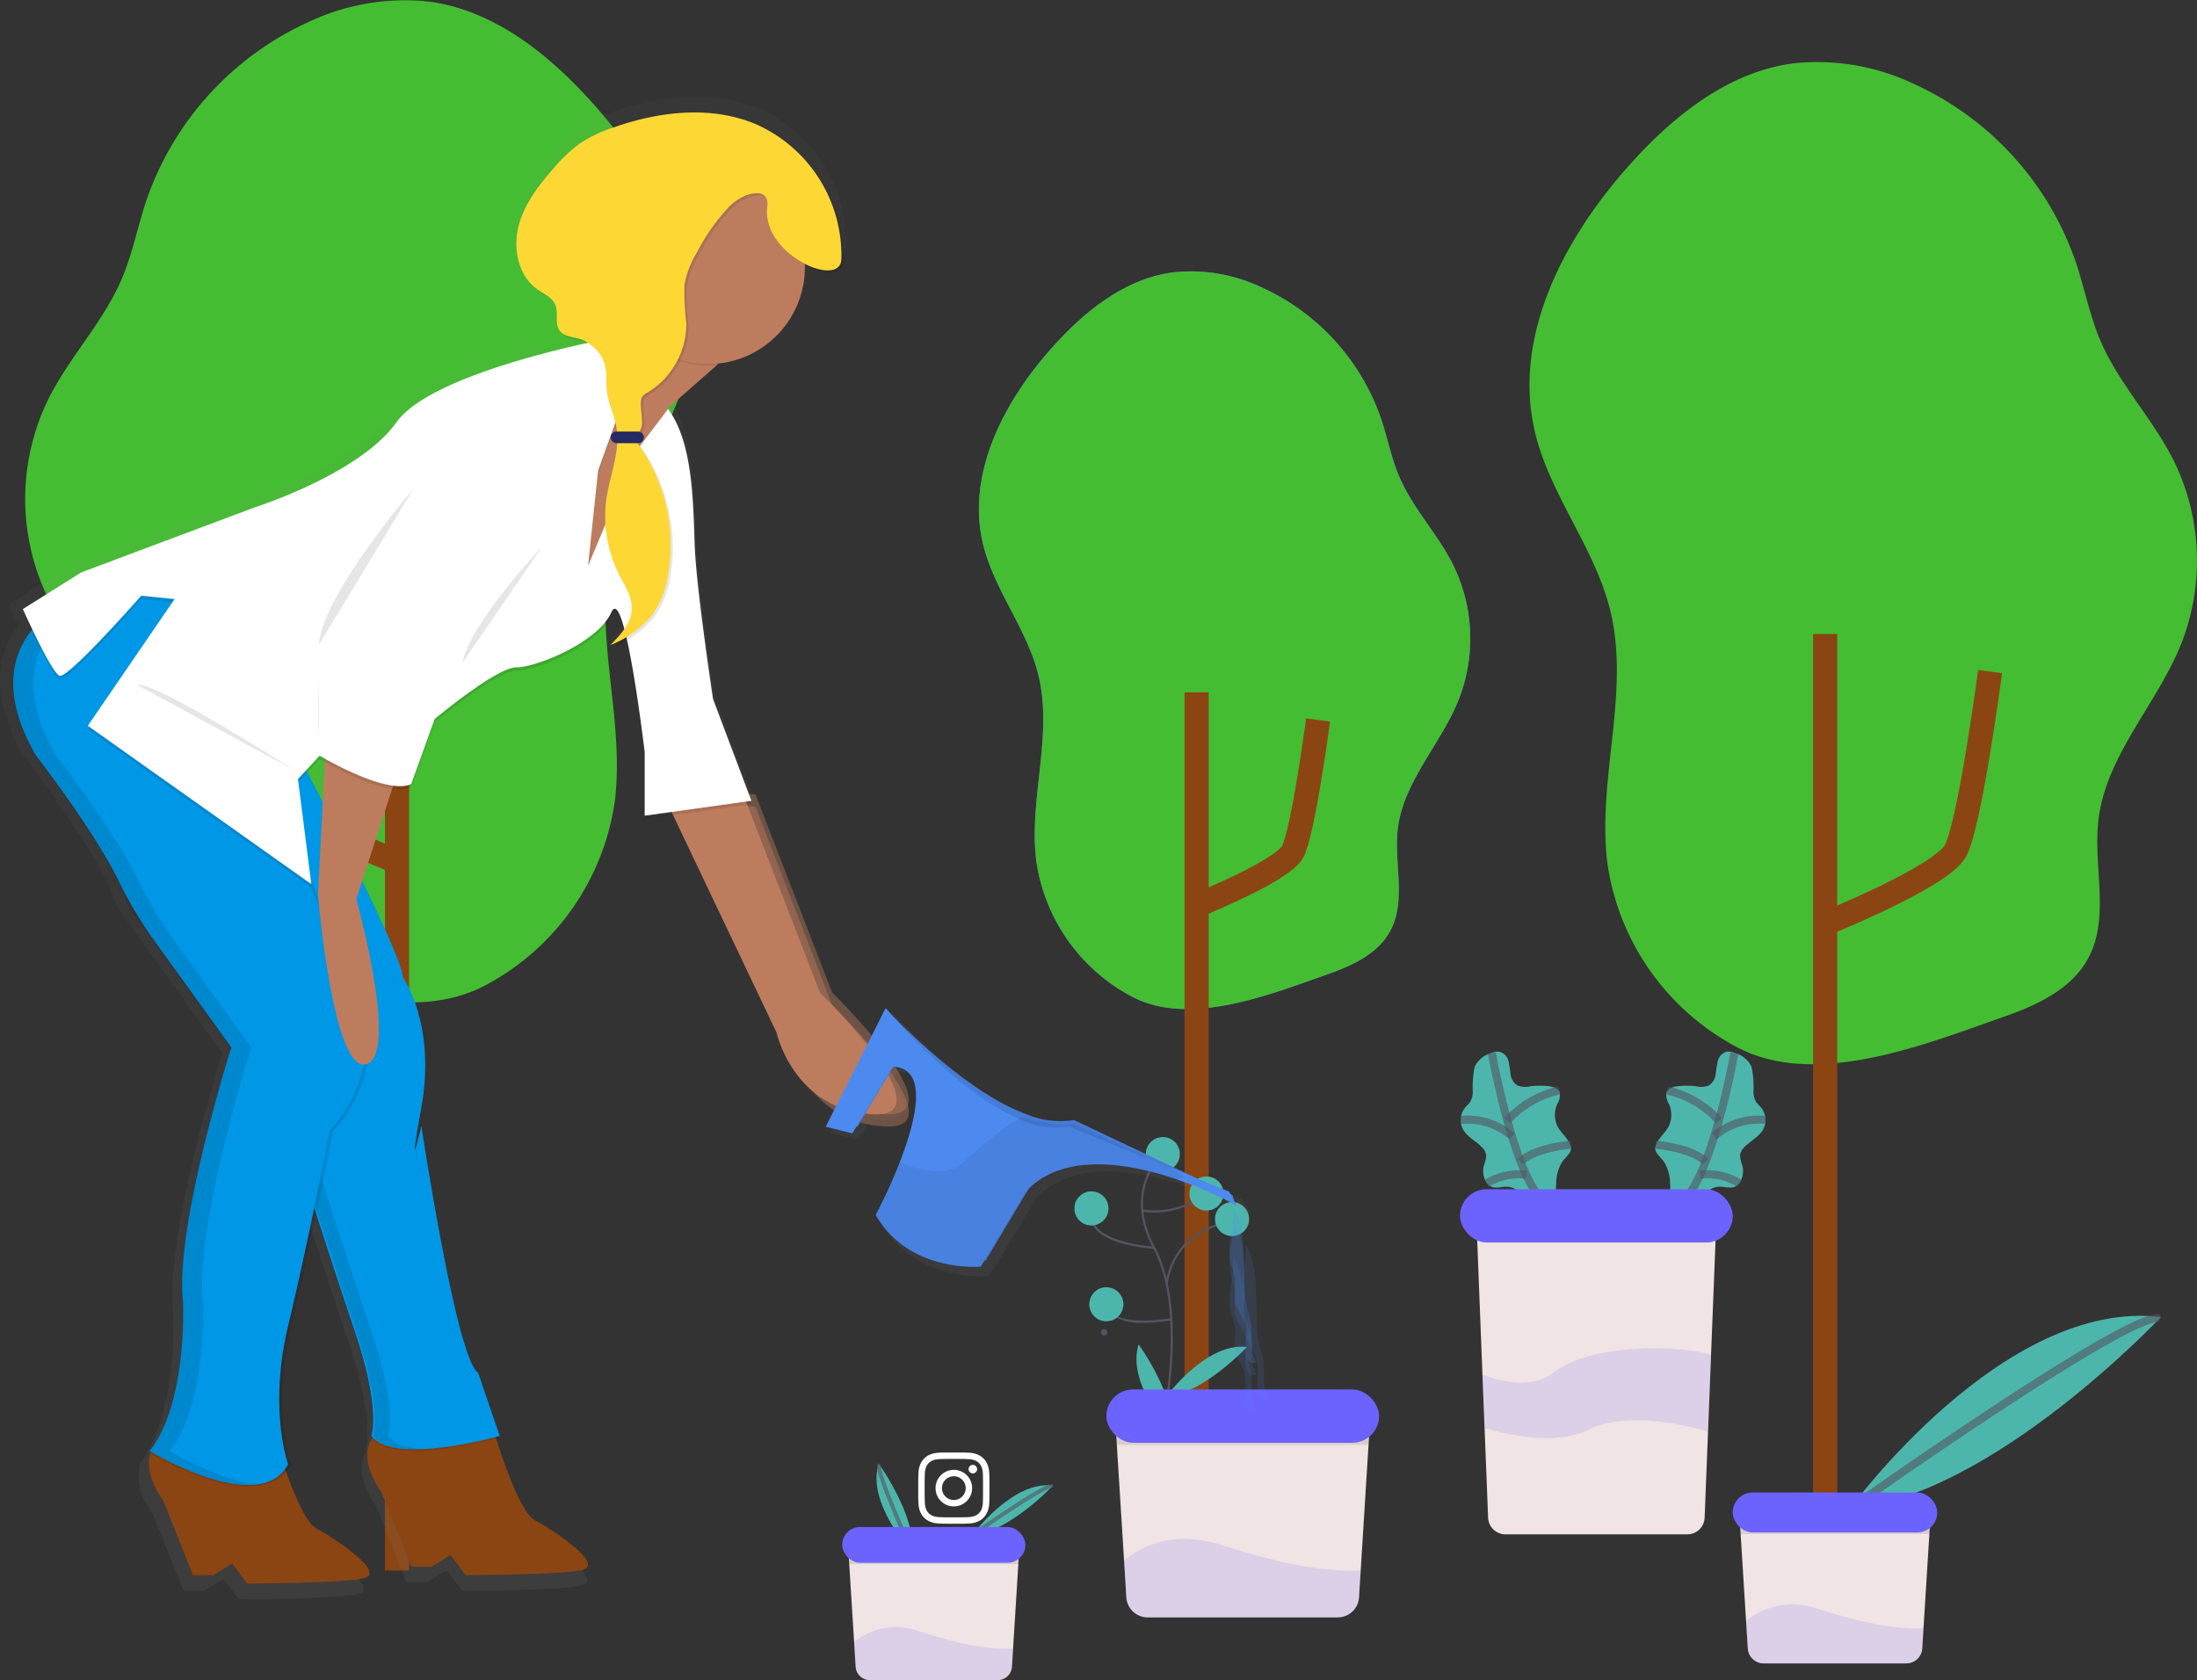 <svg xmlns="http://www.w3.org/2000/svg" xmlns:xlink="http://www.w3.org/1999/xlink" width="272.83" height="208.676" viewBox="0 0 272.83 208.676">
  <rect x="0" y="0" width="272.83" height="208.676" fill="#333333" stroke="none"/>
  <defs>
    <linearGradient id="linear-gradient" x1="0.596" y1="1" x2="0.596" gradientUnits="objectBoundingBox">
      <stop offset="0" stop-color="gray" stop-opacity="0.251"/>
      <stop offset="0.54" stop-color="gray" stop-opacity="0.122"/>
      <stop offset="1" stop-color="gray" stop-opacity="0.102"/>
    </linearGradient>
  </defs>
  <g id="Group_135" data-name="Group 135" transform="translate(-96 -135.638)">
    <path id="Path_89" data-name="Path 89" d="M509.7,741.941a1.474,1.474,0,1,1,1.474,1.474,1.474,1.474,0,0,1-1.474-1.474m-.794,0a2.27,2.27,0,1,0,2.27-2.27,2.27,2.27,0,0,0-2.27,2.27m4.1-2.36a.529.529,0,1,0,.529-.529h0a.529.529,0,0,0-.529.529m-3.617,5.961a2.445,2.445,0,0,1-.82-.153,1.466,1.466,0,0,1-.839-.839,2.442,2.442,0,0,1-.153-.82c-.021-.466-.026-.606-.026-1.789s0-1.323.026-1.789a2.461,2.461,0,0,1,.153-.82,1.463,1.463,0,0,1,.839-.839,2.441,2.441,0,0,1,.82-.153c.466-.021.606-.026,1.786-.026s1.323,0,1.789.026a2.458,2.458,0,0,1,.82.153,1.463,1.463,0,0,1,.839.839,2.445,2.445,0,0,1,.153.82c.021.466.026.606.026,1.789s0,1.323-.026,1.789a2.452,2.452,0,0,1-.153.82,1.466,1.466,0,0,1-.839.839,2.442,2.442,0,0,1-.82.153c-.466.021-.606.026-1.789.026s-1.323,0-1.786-.026m-.037-8a3.244,3.244,0,0,0-1.074.206,2.262,2.262,0,0,0-1.294,1.294,3.241,3.241,0,0,0-.206,1.074c-.021.471-.026.622-.026,1.823s0,1.352.026,1.823a3.242,3.242,0,0,0,.206,1.074,2.262,2.262,0,0,0,1.294,1.294,3.247,3.247,0,0,0,1.074.206c.471.021.622.026,1.823.026s1.352,0,1.823-.026a3.245,3.245,0,0,0,1.074-.206,2.262,2.262,0,0,0,1.294-1.294,3.239,3.239,0,0,0,.206-1.074c.021-.471.026-.622.026-1.823s0-1.352-.026-1.823a3.247,3.247,0,0,0-.206-1.074,2.262,2.262,0,0,0-1.294-1.294,3.238,3.238,0,0,0-1.074-.206c-.471-.021-.622-.026-1.823-.026s-1.352,0-1.823.026" transform="translate(-296.725 -421.474)" fill="#fff"/>
    <g id="Group_124" data-name="Group 124" transform="translate(285.939 143.311)">
      <path id="Path_90" data-name="Path 90" d="M820.616,184.232c-1.323-10.411,2.833-21.15.37-31.355-1.9-7.879-7.564-14.462-9.4-22.357-2.722-11.7,3.508-23.716,11.461-32.723,5.469-6.194,12.332-11.813,20.518-12.948a27.86,27.86,0,0,1,14.914,2.45,37.834,37.834,0,0,1,20.34,22.343c1.058,3.2,1.7,6.546,3.024,9.646,2.281,5.344,6.474,9.657,9.078,14.853a28.185,28.185,0,0,1,.947,22.79c-3.016,7.527-9.332,13.821-10.279,21.875-.68,5.8,1.5,12.17-1.323,17.277-2.135,3.86-6.53,5.821-10.694,7.265-9.681,3.392-23.2,8.853-32.916,3.654A30.8,30.8,0,0,1,820.616,184.232Z" transform="translate(-810.937 -84.638)" fill="#44bd32"/>
      <path id="Path_91" data-name="Path 91" d="M950.16,402.169s14.253-5.744,16.049-8.977,4.313-22.282,4.313-22.282" transform="translate(-913.325 -295.17)" fill="none" stroke="#8b4513" stroke-miterlimit="10" stroke-width="3"/>
      <line id="Line_31" data-name="Line 31" y1="123.993" transform="translate(36.713 71.068)" fill="none" stroke="#8b4513" stroke-miterlimit="10" stroke-width="3"/>
    </g>
    <g id="Group_125" data-name="Group 125" transform="translate(99.129 135.638)">
      <path id="Path_92" data-name="Path 92" d="M160.81,155.232c1.323-10.411-2.834-21.15-.37-31.355,1.9-7.879,7.564-14.462,9.4-22.357,2.722-11.7-3.508-23.716-11.461-32.723-5.469-6.186-12.332-11.813-20.515-12.948a27.861,27.861,0,0,0-14.914,2.45,37.834,37.834,0,0,0-20.34,22.343c-1.058,3.2-1.7,6.546-3.024,9.646-2.281,5.344-6.474,9.657-9.078,14.853a28.185,28.185,0,0,0-.95,22.79c3.016,7.527,9.332,13.821,10.279,21.875.68,5.8-1.5,12.17,1.323,17.277,2.135,3.86,6.53,5.821,10.694,7.265,9.681,3.392,23.2,8.853,32.916,3.654A30.807,30.807,0,0,0,160.81,155.232Z" transform="translate(-87.599 -55.638)" fill="#44bd32"/>
      <path id="Path_93" data-name="Path 93" d="M205.064,373.17s-14.253-5.744-16.052-8.977S184.7,341.91,184.7,341.91" transform="translate(-159.01 -266.17)" fill="none" stroke="#8b4513" stroke-miterlimit="10" stroke-width="3"/>
      <line id="Line_32" data-name="Line 32" y1="123.993" transform="translate(46.179 71.068)" fill="none" stroke="#8b4513" stroke-miterlimit="10" stroke-width="3"/>
    </g>
    <g id="Group_126" data-name="Group 126" transform="translate(217.565 169.319)">
      <path id="Path_94" data-name="Path 94" d="M519.367,256.243c-.979-7.673,2.088-15.57.265-23.081-1.4-5.8-5.556-10.646-6.921-16.459-2.006-8.615,2.582-17.462,8.437-24.076,4.027-4.559,9.08-8.7,15.1-9.525a20.37,20.37,0,0,1,10.977,1.8A27.852,27.852,0,0,1,562.2,201.355c.794,2.355,1.251,4.818,2.228,7.1,1.68,3.934,4.762,7.109,6.68,10.935a20.747,20.747,0,0,1,.7,16.777c-2.22,5.54-6.879,10.176-7.567,16.1-.479,4.254,1.109,8.937-.971,12.7-1.571,2.842-4.807,4.275-7.871,5.35-7.128,2.5-17.081,6.516-24.232,2.688A22.7,22.7,0,0,1,519.367,256.243Z" transform="translate(-512.233 -182.941)" fill="#6c63ff"/>
      <path id="Path_95" data-name="Path 95" d="M519.367,256.243c-.979-7.673,2.088-15.57.265-23.081-1.4-5.8-5.556-10.646-6.921-16.459-2.006-8.615,2.582-17.462,8.437-24.076,4.027-4.559,9.08-8.7,15.1-9.525a20.37,20.37,0,0,1,10.977,1.8A27.852,27.852,0,0,1,562.2,201.355c.794,2.355,1.251,4.818,2.228,7.1,1.68,3.934,4.762,7.109,6.68,10.935a20.747,20.747,0,0,1,.7,16.777c-2.22,5.54-6.879,10.176-7.567,16.1-.479,4.254,1.109,8.937-.971,12.7-1.571,2.842-4.807,4.275-7.871,5.35-7.128,2.5-17.081,6.516-24.232,2.688A22.7,22.7,0,0,1,519.367,256.243Z" transform="translate(-512.233 -182.941)" fill="#44bd32"/>
      <path id="Path_96" data-name="Path 96" d="M614.76,416.638s10.493-4.233,11.816-6.614,3.175-16.4,3.175-16.4" transform="translate(-587.634 -337.88)" fill="none" stroke="#8b4513" stroke-miterlimit="10" stroke-width="3"/>
      <line id="Line_33" data-name="Line 33" y1="91.278" transform="translate(27.036 52.306)" fill="none" stroke="#8b4513" stroke-miterlimit="10" stroke-width="3"/>
    </g>
    <path id="Path_98" data-name="Path 98" d="M765.235,549.49a1.963,1.963,0,0,1,.979-.156,1.555,1.555,0,0,1,1.1,1.154,16.391,16.391,0,0,1,.265,1.654,1.916,1.916,0,0,0,.847,1.381,2.742,2.742,0,0,0,1.622.1,10.243,10.243,0,0,1,2.161-.019c.6.058,1.323.265,1.49.841a2.17,2.17,0,0,1-.336,1.413,3.284,3.284,0,0,0,.024,2.693c.418.844,1.244,1.45,1.588,2.326a1.151,1.151,0,0,1,.085.7,1.278,1.278,0,0,1-.249.453c-.265.352-.6.661-.847,1.029a5.2,5.2,0,0,0-.72,2.646,19.358,19.358,0,0,0,.016,2.733,18.671,18.671,0,0,0-2.117-.167c-1.482-.3-2.407-2.061-3.918-2.167-.714-.05-1.484.286-2.117-.042a1.6,1.6,0,0,1-.677-.773,2.735,2.735,0,0,1-.164-1.833,3.726,3.726,0,0,0,.286-1.278,1.728,1.728,0,0,0-.529-.979c-.735-.781-1.8-1.257-2.328-2.188a2.492,2.492,0,0,1,.3-2.807,7.314,7.314,0,0,0,.529-.579,2.406,2.406,0,0,0,.365-1.244,12.6,12.6,0,0,1,.233-3.175A3.208,3.208,0,0,1,765.235,549.49Z" transform="translate(-483.994 -283.07)" fill="#4db6ac"/>
    <path id="Path_99" data-name="Path 99" d="M776,550.06s3.005,16.695,6.911,18.687" transform="translate(-494.738 -283.611)" fill="none" stroke="#535461" stroke-miterlimit="10" stroke-width="1" opacity="0.6"/>
    <path id="Path_100" data-name="Path 100" d="M789.707,567.53a12.289,12.289,0,0,0-6.437,3.749" transform="translate(-500.084 -296.459)" fill="none" stroke="#535461" stroke-miterlimit="10" stroke-width="1" opacity="0.6"/>
    <path id="Path_101" data-name="Path 101" d="M767.76,583.285a8.339,8.339,0,0,0-6.35-2.011" transform="translate(-484.008 -306.533)" fill="none" stroke="#535461" stroke-miterlimit="10" stroke-width="1" opacity="0.6"/>
    <path id="Path_102" data-name="Path 102" d="M795.726,593s-4.522.384-6.2,2.117" transform="translate(-504.688 -315.19)" fill="none" stroke="#535461" stroke-miterlimit="10" stroke-width="1" opacity="0.6"/>
    <path id="Path_103" data-name="Path 103" d="M778.568,606.967a7.48,7.48,0,0,0-4.868,1.058" transform="translate(-493.046 -325.418)" fill="none" stroke="#535461" stroke-miterlimit="10" stroke-width="1" opacity="0.6"/>
    <path id="Path_104" data-name="Path 104" d="M862.562,549.49a1.963,1.963,0,0,0-.979-.156,1.555,1.555,0,0,0-1.1,1.154,16.391,16.391,0,0,0-.265,1.654,1.916,1.916,0,0,1-.847,1.381,2.742,2.742,0,0,1-1.622.1,10.245,10.245,0,0,0-2.162-.019c-.6.058-1.323.265-1.49.841a2.172,2.172,0,0,0,.336,1.413,3.283,3.283,0,0,1-.024,2.693c-.418.844-1.244,1.45-1.587,2.326a1.151,1.151,0,0,0-.085.7,1.281,1.281,0,0,0,.249.452c.265.352.6.661.847,1.029a5.2,5.2,0,0,1,.72,2.646,19.358,19.358,0,0,1-.016,2.733,18.665,18.665,0,0,1,2.117-.167c1.482-.3,2.408-2.061,3.918-2.167.714-.05,1.484.286,2.117-.042a1.6,1.6,0,0,0,.677-.773,2.736,2.736,0,0,0,.164-1.833,3.724,3.724,0,0,1-.286-1.278,1.728,1.728,0,0,1,.529-.979c.736-.781,1.8-1.257,2.328-2.188a2.493,2.493,0,0,0-.3-2.807,7.315,7.315,0,0,1-.529-.579,2.406,2.406,0,0,1-.365-1.244,12.589,12.589,0,0,0-.233-3.175A3.208,3.208,0,0,0,862.562,549.49Z" transform="translate(-551.16 -283.07)" fill="#4db6ac"/>
    <path id="Path_105" data-name="Path 105" d="M870.641,550.06s-3.005,16.695-6.911,18.687" transform="translate(-559.257 -283.611)" fill="none" stroke="#535461" stroke-miterlimit="10" stroke-width="1" opacity="0.6"/>
    <path id="Path_106" data-name="Path 106" d="M858.24,567.53a12.289,12.289,0,0,1,6.437,3.749" transform="translate(-555.219 -296.459)" fill="none" stroke="#535461" stroke-miterlimit="10" stroke-width="1" opacity="0.6"/>
    <path id="Path_107" data-name="Path 107" d="M880.43,583.285a8.339,8.339,0,0,1,6.35-2.011" transform="translate(-571.538 -306.533)" fill="none" stroke="#535461" stroke-miterlimit="10" stroke-width="1" opacity="0.6"/>
    <path id="Path_108" data-name="Path 108" d="M852.89,593s4.522.384,6.2,2.117" transform="translate(-551.285 -315.19)" fill="none" stroke="#535461" stroke-miterlimit="10" stroke-width="1" opacity="0.6"/>
    <path id="Path_109" data-name="Path 109" d="M873.74,606.967a7.48,7.48,0,0,1,4.868,1.058" transform="translate(-566.618 -325.418)" fill="none" stroke="#535461" stroke-miterlimit="10" stroke-width="1" opacity="0.6"/>
    <path id="Path_111" data-name="Path 111" d="M798.479,623.92l-.706,17.877-.376,9.575-.423,10.7a2.149,2.149,0,0,1-2.146,2.064H772.233a2.149,2.149,0,0,1-2.146-2.064l-.439-11.112-.265-6.635-.794-20.4Z" transform="translate(-489.288 -337.929)" fill="#f0e4e4"/>
    <rect id="Rectangle_93" data-name="Rectangle 93" width="33.866" height="6.614" rx="3.307" transform="translate(277.309 283.345)" fill="#6c63ff"/>
    <path id="Path_112" data-name="Path 112" d="M799.979,689.318l-.376,9.575c-4.167-1.177-10.583-2.365-14.925-.2-3.492,1.746-8.62.968-12.824-.22l-.265-6.635c3.064,1.116,6.487,1.6,8.853-.288C784.448,688.345,794.362,687.866,799.979,689.318Z" transform="translate(-491.495 -385.45)" fill="#6c63ff" opacity="0.15"/>
    <path id="Path_113" data-name="Path 113" d="M532.06,759.075s4.958-6.818,10.054-6.2C542.114,752.881,536.674,758.662,532.06,759.075Z" transform="translate(-315.338 -432.739)" fill="#4db6ac"/>
    <path id="Path_114" data-name="Path 114" d="M532.06,759.268s9-6.371,10.019-6.162" transform="translate(-315.338 -432.932)" fill="none" stroke="#535461" stroke-miterlimit="10" stroke-width="0.5" opacity="0.6"/>
    <path id="Path_115" data-name="Path 115" d="M491.629,753.816s-5.752-6.162-4.178-11.046C487.46,742.767,492.108,749.207,491.629,753.816Z" transform="translate(-282.331 -425.335)" fill="#4db6ac"/>
    <path id="Path_116" data-name="Path 116" d="M492.4,753.927s-4.548-10.033-4.149-11.006" transform="translate(-283.102 -425.445)" fill="none" stroke="#535461" stroke-miterlimit="10" stroke-width="0.5" opacity="0.6"/>
    <path id="Path_117" data-name="Path 117" d="M495.083,779.86l-.82,13.16-.14,2.238a1.778,1.778,0,0,1-1.775,1.667H476.488a1.778,1.778,0,0,1-1.775-1.667l-.193-3.088-.77-12.311Z" transform="translate(-272.456 -452.612)" fill="#f0e4e4"/>
    <path id="Path_118" data-name="Path 118" d="M398.136,727.38h21.02l.156-2.49H397.98Z" transform="translate(-196.686 -397.464)" opacity="0.1"/>
    <rect id="Rectangle_94" data-name="Rectangle 94" width="22.753" height="4.445" rx="2.222" transform="translate(200.583 325.293)" fill="#6c63ff"/>
    <path id="Path_119" data-name="Path 119" d="M496.4,822.259l-.14,2.238a1.778,1.778,0,0,1-1.775,1.667H478.628a1.778,1.778,0,0,1-1.775-1.667l-.193-3.088a8.314,8.314,0,0,1,8.117-1.288C490.01,821.78,493.225,822.339,496.4,822.259Z" transform="translate(-274.596 -481.851)" fill="#6c63ff" opacity="0.15"/>
    <path id="Path_121" data-name="Path 121" d="M944.06,697.306s19.049-26.193,38.628-23.812C982.688,673.495,961.787,695.719,944.06,697.306Z" transform="translate(-618.334 -374.275)" fill="#4db6ac"/>
    <path id="Path_122" data-name="Path 122" d="M944.06,698.047s34.527-24.473,38.5-23.679" transform="translate(-618.334 -375.016)" fill="none" stroke="#535461" stroke-miterlimit="10" stroke-width="1" opacity="0.6"/>
    <path id="Path_124" data-name="Path 124" d="M915.879,764.54l-.915,14.689-.156,2.5a1.984,1.984,0,0,1-1.982,1.852h-17.7a1.984,1.984,0,0,1-1.982-1.852l-.214-3.439-.86-13.742Z" transform="translate(-580.099 -441.345)" fill="#f0e4e4"/>
    <path id="Path_125" data-name="Path 125" d="M816.465,712.428H839.93l.172-2.778H816.29Z" transform="translate(-504.321 -386.257)" opacity="0.1"/>
    <rect id="Rectangle_95" data-name="Rectangle 95" width="25.399" height="4.961" rx="2.48" transform="translate(311.175 321.012)" fill="#6c63ff"/>
    <path id="Path_126" data-name="Path 126" d="M917.354,811.881l-.156,2.5a1.984,1.984,0,0,1-1.982,1.852h-17.7a1.984,1.984,0,0,1-1.982-1.852l-.214-3.439a9.282,9.282,0,0,1,9.062-1.439C910.221,811.336,913.808,811.971,917.354,811.881Z" transform="translate(-582.489 -473.997)" fill="#6c63ff" opacity="0.15"/>
    <path id="Path_128" data-name="Path 128" d="M614.388,629.236l-.265-.053c.026-.13,2.59-13.059-1.323-20.338-3.969-7.408,1.037-11.763,1.09-11.805l.169.2c-.05.042-4.895,4.254-1.027,11.477C617,616.079,614.414,629.1,614.388,629.236Z" transform="translate(-373.593 -318.161)" fill="#535461"/>
    <path id="Path_129" data-name="Path 129" d="M613.174,617.619a7.757,7.757,0,0,1-1.484-.122l.058-.265a10.317,10.317,0,0,0,8.03-2.222l.167.206A10.792,10.792,0,0,1,613.174,617.619Z" transform="translate(-373.9 -331.377)" fill="#535461"/>
    <path id="Path_130" data-name="Path 130" d="M595.48,628.2c-.238-.013-5.876-.37-7.5-2.72a2.439,2.439,0,0,1-.291-2.214l.265.079a2.186,2.186,0,0,0,.265,1.984c1.55,2.244,7.239,2.6,7.3,2.606Z" transform="translate(-356.145 -337.451)" fill="#535461"/>
    <path id="Path_131" data-name="Path 131" d="M623.165,634.559l-.265-.026a9.012,9.012,0,0,1,2.733-5.273,10.479,10.479,0,0,1,3.347-1.976,4.3,4.3,0,0,0,1.929-1.183l.206.167a4.654,4.654,0,0,1-2.037,1.262,10.245,10.245,0,0,0-3.27,1.929A8.755,8.755,0,0,0,623.165,634.559Z" transform="translate(-382.144 -339.533)" fill="#535461"/>
    <path id="Path_132" data-name="Path 132" d="M599.665,669.846a6.478,6.478,0,0,1-3.91-.931,1.851,1.851,0,0,1-.7-1.495h.265a1.588,1.588,0,0,0,.6,1.291c1.828,1.521,7.143.571,7.188.564l.048.265A21.583,21.583,0,0,1,599.665,669.846Z" transform="translate(-361.668 -369.92)" fill="#535461"/>
    <path id="Path_133" data-name="Path 133" d="M623.06,694.075s4.958-6.818,10.054-6.2C633.114,687.881,627.674,693.662,623.06,694.075Z" transform="translate(-382.262 -384.937)" fill="#4db6ac"/>
    <path id="Path_134" data-name="Path 134" d="M613.629,697.816s-5.752-6.162-4.178-11.046C609.46,686.767,614.108,693.207,613.629,697.816Z" transform="translate(-372.053 -384.151)" fill="#4db6ac"/>
    <path id="Path_136" data-name="Path 136" d="M630.794,718.9l-1.222,19.578-.209,3.331a2.646,2.646,0,0,1-2.646,2.482h-23.6a2.646,2.646,0,0,1-2.646-2.482l-.286-4.6L599.04,718.89Z" transform="translate(-364.597 -407.773)" fill="#f0e4e4"/>
    <path id="Path_137" data-name="Path 137" d="M523.523,667.984h31.286l.23-3.7H523.29Z" transform="translate(-288.842 -352.89)" opacity="0.1"/>
    <rect id="Rectangle_96" data-name="Rectangle 96" width="33.866" height="6.614" rx="3.307" transform="translate(233.39 308.215)" fill="#6c63ff"/>
    <path id="Path_138" data-name="Path 138" d="M632.756,782.022l-.209,3.331a2.646,2.646,0,0,1-2.646,2.482H606.3a2.646,2.646,0,0,1-2.646-2.482l-.286-4.6c2.54-2.029,6.506-3.686,12.083-1.918C623.245,781.308,628.031,782.141,632.756,782.022Z" transform="translate(-367.781 -451.31)" fill="#6c63ff" opacity="0.15"/>
    <circle id="Ellipse_23" data-name="Ellipse 23" cx="2.117" cy="2.117" r="2.117" transform="translate(238.285 276.863)" fill="#4db6ac"/>
    <circle id="Ellipse_24" data-name="Ellipse 24" cx="2.117" cy="2.117" r="2.117" transform="translate(243.708 281.758)" fill="#4db6ac"/>
    <circle id="Ellipse_25" data-name="Ellipse 25" cx="2.117" cy="2.117" r="2.117" transform="translate(246.883 284.932)" fill="#4db6ac"/>
    <circle id="Ellipse_26" data-name="Ellipse 26" cx="2.117" cy="2.117" r="2.117" transform="translate(229.421 283.609)" fill="#4db6ac"/>
    <circle id="Ellipse_27" data-name="Ellipse 27" cx="2.117" cy="2.117" r="2.117" transform="translate(231.273 295.515)" fill="#4db6ac"/>
    <g id="Group_130" data-name="Group 130" transform="translate(96 147.616)" opacity="0.5">
      <path id="Path_139" data-name="Path 139" d="M75.775,173.359c-.042,2.519.7,5.635,2.91,9.406,0,0,10.154,13.118,11.641,18.83l13.057,18.134c-.574,1.831-6.281,20.3-6.194,30.106a19.45,19.45,0,0,0,.106,2.117s.024.511.026,1.376c0,3.635-.437,12.636-4.26,17.462H93.1l.024.016h.037l-.111.146.116.069c-.929,2.791,1.587,5.961,1.587,5.961l3.807,9.525h2.54l2.434-1.482,1.9,2.54s11.53,0,14.705-.635-3.6-5.077-5.924-6.35c-1.291-.7-2.775-4.2-3.842-7.183a4.859,4.859,0,0,0,.669-.963s-2.54-6.982,0-17.56c1.079-4.5,2.2-9.649,3.127-14.083,1.767,5.466,3.609,11.094,4.913,14.927,1.892,5.556,2.328,9.059,2.347,11.075a6.343,6.343,0,0,1-.233,2.043l.045.056c-.026.106-.045.156-.045.156l.079.093c-1.852,2.947,1.191,6.784,1.191,6.784l3.807,9.525h2.54l2.434-1.482,1.9,2.54s11.53,0,14.705-.635-3.6-5.077-5.924-6.35c-1.818-.992-4.022-7.53-4.9-10.347l.458-.124-.066-.193.066-.019-2.752-8.04c-2.752-1.646-7.194-31.278-7.194-31.278a23.616,23.616,0,0,1-.839,3.051c.04-.529.265-1.995.839-5.164a30.053,30.053,0,0,0,.492-5.532c0-7.223-2.818-11.184-2.818-11.184-.09-1.437-2.468-6.686-5.175-12.252l3.791-11.673a4.4,4.4,0,0,0,2.442-.193l2.963-8.252s7.829-6.559,10.366-6.559c2.368,0,9.332-2.76,11.641-6.217a5.175,5.175,0,0,0,.423-.762c.479-1.079,1.027-.116,1.566,1.815a15.716,15.716,0,0,1-1.693,1.9,21.3,21.3,0,0,0,1.937-.963c1.27,5.228,2.421,15.02,2.421,15.02v8.04l3.59-.5,13.118,27.579s1.447,6.659,7.577,9.321l-1.323,2.646,3.384.847.529-.873.111.026,1-1.662c.265.032.529.056.794.074,3.876.249,3.733-2.045,2.117-4.937l.651-1.087c4.5.238,2.881,6.818.81,12.131a69.362,69.362,0,0,1-3.048,6.694c4.233,7.408,13.329,6.559,13.329,6.559l.5-.839h.132l5.408-9.014c4.762-4.683,12.879-3.238,18.843-1.209a50.967,50.967,0,0,1,7.469,3.22h0l-.423-1.27-.265-.132-.146-.291-3.3-1.341-7.638-3.617-8.731-4.138a11.225,11.225,0,0,1-6.085-.754c-8.263-3.061-17.308-12.858-17.8-13.4l-.021-.026-2.352,4.638a80.087,80.087,0,0,0-6.016-6.657L168.9,188.773l.529-.077-.151-.4.151-.021-4.866-12.906S162.45,161.4,162.238,155.9s-.212-13.118-3.384-17.348l-.09.116-.05-.124L165,133.014a3.383,3.383,0,0,0,.378-.029l-.13-.222a12.271,12.271,0,0,0,10.956-12.2v-.452c2.289,1.177,4.553,1.225,4.635-.548a18.2,18.2,0,0,0-10.953-17.211c-5.641-2.326-12.133-1.587-17.888.442a17.739,17.739,0,0,0-4.252,2.029,19.484,19.484,0,0,0-3.426,3.244c-1.921,2.193-3.746,4.6-4.429,7.437s.042,6.186,2.424,7.868c.828.587,1.881,1.019,2.27,1.958.434,1.042-.116,2.381.566,3.291.529.712,1.561.765,2.421,1.008a4.551,4.551,0,0,1,1.151.508c-6.212,1.352-20.708,4.987-24.341,10.1-4.654,6.559-17.991,10.789-17.991,10.789l-22,8.252-7.408,4.654.148.331-.148.093s.45,1.005,1.077,2.323A10.456,10.456,0,0,0,75.775,173.359Zm39.279,15.1c-.775-1.516-1.453-2.826-1.963-3.807l1.556-1.675s.249.151.68.392Z" transform="translate(-75.774 -100.911)" fill="url(#linear-gradient)"/>
    </g>
    <path id="Path_140" data-name="Path 140" d="M263.774,722.659s2.91,10.146,5.178,11.377,8.9,5.59,5.8,6.212-14.39.622-14.39.622l-1.852-2.484-2.381,1.45h-2.484l-3.741-9.3s-3.934-4.969,0-7.868S263.774,722.659,263.774,722.659Z" transform="translate(-106.544 -409.603)" fill="#8b4513"/>
    <path id="Path_141" data-name="Path 141" d="M160.013,387.216s12.631,24.018,12.837,27.331c0,0,4.141,5.8,2.278,16.139s0,2.278,0,2.278,4.352,29,7.04,30.659l2.691,7.868s-13.044,3.728-15.943,0c0,0,1.244-3.312-2.072-13.044S156.7,427.167,156.7,427.167L139.72,378.3Z" transform="translate(-26.801 -157.294)" opacity="0.1"/>
    <path id="Path_142" data-name="Path 142" d="M160.013,386.473s12.631,24.018,12.837,27.331c0,0,4.141,5.8,2.278,16.139s0,2.278,0,2.278,4.352,29,7.04,30.656l2.691,7.868s-13.043,3.728-15.943,0c0,0,1.243-3.312-2.072-13.044S156.7,426.437,156.7,426.437L139.72,377.57Z" transform="translate(-26.801 -156.757)" fill="#0097e6"/>
    <path id="Path_143" data-name="Path 143" d="M142.7,378.536l16.644,47.9s6.834,21.534,10.146,31.265,2.072,13.044,2.072,13.044c.841,1.082,2.543,1.537,4.53,1.635-2.746.119-5.291-.225-6.392-1.635,0,0,1.243-3.312-2.072-13.044s-10.146-31.265-10.146-31.265L140.5,377.57Z" transform="translate(-27.375 -156.757)" opacity="0.1"/>
    <path id="Path_144" data-name="Path 144" d="M161.283,726.552s2.91,10.146,5.178,11.377,8.9,5.591,5.8,6.212-14.393.63-14.393.63l-1.852-2.484-2.381,1.45h-2.484l-3.728-9.318s-3.934-4.969,0-7.868S161.283,726.552,161.283,726.552Z" transform="translate(-31.178 -412.459)" fill="#8b4513"/>
    <path id="Path_146" data-name="Path 146" d="M88.089,331.83s-8.9,5.178-1.656,17.6c0,0,9.94,12.837,11.377,18.428l12.837,17.806s-7.04,22.155-6.006,31.484c0,0,.622,12.631-4.141,18.637,0,0,13.665,8.281,17.2,1.656,0,0-2.484-6.834,0-17.2s5.178-24.227,5.178-24.227,10.353-9.731,0-24.64L108.382,336.8l-1.45-8.075-7.04-1.243Z" transform="translate(14.477 -119.92)" opacity="0.1"/>
    <path id="Path_147" data-name="Path 147" d="M86.5,332.639s-8.9,5.178-1.656,17.6c0,0,9.94,12.837,11.377,18.428l12.837,17.806s-7.04,22.155-6.006,31.484c0,0,.622,12.631-4.141,18.637,0,0,13.665,8.281,17.2,1.656,0,0-2.484-6.834,0-17.2s5.178-24.227,5.178-24.227,10.353-9.731,0-24.64l-14.493-34.58-1.445-8.062-7.04-1.243Z" transform="translate(15.646 -120.523)" opacity="0.1"/>
    <path id="Path_148" data-name="Path 148" d="M86.5,331.83s-8.9,5.178-1.656,17.6c0,0,7.3,9.432,10.3,15.647a50.816,50.816,0,0,0,4.585,7.617l9.353,12.964s-7.04,22.155-6.006,31.484c0,0,.622,12.631-4.141,18.637,0,0,13.665,8.281,17.2,1.656,0,0-2.484-6.834,0-17.2s5.178-24.227,5.178-24.227,10.353-9.731,0-24.64L106.8,336.8l-1.45-8.075-7.04-1.243Z" transform="translate(15.646 -119.92)" fill="#0097e6"/>
    <path id="Path_149" data-name="Path 149" d="M86.513,331.837l11.8-4.347,1.691.294-11,4.051s-8.9,5.178-1.656,17.6c0,0,7.3,9.432,10.3,15.647a50.815,50.815,0,0,0,4.572,7.617l9.353,12.964s-7.04,22.155-6.006,31.484c0,0,.622,12.631-4.141,18.637,0,0,5.887,3.566,10.927,4.146-5.334.749-13.414-4.146-13.414-4.146,4.762-6.006,4.141-18.637,4.141-18.637-1.034-9.318,6.006-31.484,6.006-31.484L99.737,372.7a50.812,50.812,0,0,1-4.572-7.617c-3-6.215-10.3-15.647-10.3-15.647C77.616,337.012,86.513,331.837,86.513,331.837Z" transform="translate(15.632 -119.927)" opacity="0.1"/>
    <path id="Path_150" data-name="Path 150" d="M234.945,405.971l-5.183,15.943s5.384,19.256,1.243,20.5S225,421.295,225,421.295l1.034-19.465Z" transform="translate(-89.518 -174.599)" fill="#be7c5e"/>
    <path id="Path_151" data-name="Path 151" d="M396.945,428.44l9.525,24.64s16.139,15.737,6.419,15.115-11.8-10.146-11.8-10.146L387,428.44Z" transform="translate(-208.657 -194.168)" fill="#be7c5e"/>
    <path id="Path_170" data-name="Path 170" d="M396.945,428.44l9.525,24.64s16.139,15.737,6.419,15.115-11.8-10.146-11.8-10.146L387,428.44Z" transform="translate(-207.135 -192.646)" fill="#be7c5e" opacity="0.42"/>
    <path id="Path_171" data-name="Path 171" d="M396.945,428.44l9.525,24.64s16.139,15.737,6.419,15.115-11.8-10.146-11.8-10.146L387,428.44Z" transform="translate(-207.135 -194.168)" fill="#be7c5e" opacity="0.42"/>
    <path id="Path_152" data-name="Path 152" d="M360.473,204.707l-12.009,10.559-6.834-12.022s11.181-1.034,11.8-5.384S360.473,204.707,360.473,204.707Z" transform="translate(-175.291 -23.856)" fill="#be7c5e"/>
    <path id="Path_153" data-name="Path 153" d="M268.919,185.361l-1.45-3.521-13.046,2.9L252.56,206.9l9.94-1.244,4.141-9.525,1.656-8.9Z" transform="translate(-89.74 1.909)" fill="#be7c5e"/>
    <path id="Path_154" data-name="Path 154" d="M161.663,221.445l.1-6.315s-24.341,4.233-28.884,10.662-17.6,10.559-17.6,10.559l-21.534,8.075L86.5,249s3.519,7.868,4.556,8.281,10.146-9.94,10.146-9.94l4.141.415L94.57,263.492l27.746,19.671-1.651-13.036,2.691-2.91s8.281,4.969,11.377,3.519l2.91-8.075s7.673-6.419,10.146-6.419c2.318,0,9.133-2.7,11.377-6.085a5.066,5.066,0,0,0,.415-.746c1.656-3.728,4.141,17.393,4.141,17.393v7.868l13.253-1.852-4.762-12.631s-2.072-13.665-2.278-19.049-.206-12.837-3.312-16.978l-3.924,5.164-6.006,14.287,1.244-11.8Z" transform="translate(12.338 -37.295)" opacity="0.1"/>
    <path id="Path_155" data-name="Path 155" d="M161.663,220.5l-2.175-6.109s-22.058,4.04-26.606,10.459-17.6,10.559-17.6,10.559l-21.534,8.075L86.5,248.039s3.519,7.868,4.556,8.281,10.146-9.94,10.146-9.94l4.141.415L94.57,262.532,122.321,282.2l-1.656-13.044,2.691-2.91s8.281,4.969,11.377,3.519l2.91-8.075s7.673-6.419,10.146-6.419c2.318,0,9.133-2.7,11.377-6.085a5.068,5.068,0,0,0,.415-.746c1.656-3.728,4.141,17.393,4.141,17.393V273.7l13.253-1.852-4.762-12.631s-2.072-13.665-2.278-19.049-.206-12.837-3.312-16.978l-3.924,5.172-6.006,14.287,1.244-11.8Z" transform="translate(12.338 -36.75)" fill="#fff"/>
    <path id="Path_156" data-name="Path 156" d="M237.193,284.83s-11.377,13.253-11.8,19.465" transform="translate(-89.805 -88.554)" opacity="0.1"/>
    <path id="Path_157" data-name="Path 157" d="M302.66,312.22s-8.906,9.318-9.94,14.493" transform="translate(-139.321 -108.697)" opacity="0.1"/>
    <path id="Path_158" data-name="Path 158" d="M225.165,374s-.206,4.762,0,7.247" transform="translate(-89.572 -154.132)" opacity="0.1"/>
    <path id="Path_159" data-name="Path 159" d="M159.575,387.67s-17.393-11.181-19.465-10.559" transform="translate(-27.088 -156.401)" opacity="0.1"/>
    <path id="Path_160" data-name="Path 160" d="M378.977,198.689c.6-4.162,6.5,5.905,7.006,6.773q-.6.058-1.206.061a11.972,11.972,0,0,1-8.686-3.72C377.627,201.028,378.794,200.012,378.977,198.689Z" transform="translate(-200.634 -24.465)" opacity="0.1"/>
    <circle id="Ellipse_28" data-name="Ellipse 28" cx="12.009" cy="12.009" r="12.009" transform="translate(171.932 156.833)" fill="#be7c5e"/>
    <path id="Path_161" data-name="Path 161" d="M341.6,126.766a11.758,11.758,0,0,0-1.587,4.09,35.021,35.021,0,0,0,.235,4.81,10,10,0,0,1-4.829,8.564,1.791,1.791,0,0,0-.643.511,1.324,1.324,0,0,0-.175.627c-.061.807.151,1.614.143,2.423a2.139,2.139,0,0,1-1.077,2.024A21.5,21.5,0,0,1,338,166.78a11.684,11.684,0,0,1-2.138,5.276,12.843,12.843,0,0,1-5.045,3.529c1.251-1.249,2.588-2.672,2.646-4.44.058-1.5-.818-2.852-1.5-4.193a16.046,16.046,0,0,1-1.669-9.334c.418-3.082,1.826-6.122,1.259-9.178-.265-1.45-.974-2.8-1.159-4.265-.132-1.045,0-2.117-.214-3.146a4.723,4.723,0,0,0-3.268-3.484c-.841-.238-1.852-.288-2.381-.987-.667-.881-.13-2.2-.553-3.223-.381-.918-1.41-1.341-2.222-1.916-2.328-1.646-3.04-4.926-2.381-7.7s2.455-5.133,4.336-7.278a18.848,18.848,0,0,1,3.352-3.175,17.359,17.359,0,0,1,4.209-1.984c5.633-1.982,11.988-2.707,17.507-.431A17.813,17.813,0,0,1,359.5,127.694c-.183,3.686-9.972-.643-9.194-6.577.323-2.463-2.76-1.916-4.675-.042A24.6,24.6,0,0,0,341.6,126.766Z" transform="translate(-158.755 40.431)" opacity="0.1"/>
    <path id="Path_162" data-name="Path 162" d="M340.6,125.766a11.759,11.759,0,0,0-1.587,4.09,35.021,35.021,0,0,0,.235,4.81,10,10,0,0,1-4.829,8.564,1.791,1.791,0,0,0-.643.511,1.323,1.323,0,0,0-.175.627c-.061.807.151,1.614.143,2.423a2.139,2.139,0,0,1-1.077,2.024A21.5,21.5,0,0,1,337,165.78a11.684,11.684,0,0,1-2.138,5.276,12.843,12.843,0,0,1-5.045,3.529c1.251-1.249,2.588-2.672,2.646-4.44.058-1.5-.818-2.852-1.5-4.193a16.047,16.047,0,0,1-1.669-9.334c.418-3.082,1.826-6.122,1.259-9.178-.265-1.45-.974-2.8-1.159-4.265-.132-1.045,0-2.117-.214-3.146a4.723,4.723,0,0,0-3.268-3.484c-.841-.238-1.852-.288-2.381-.987-.667-.881-.13-2.2-.553-3.223-.381-.918-1.41-1.341-2.222-1.916-2.328-1.646-3.04-4.926-2.381-7.7s2.455-5.133,4.336-7.278a18.852,18.852,0,0,1,3.352-3.175,17.361,17.361,0,0,1,4.209-1.984c5.633-1.982,11.988-2.707,17.507-.431A17.813,17.813,0,0,1,358.5,126.694c-.183,3.686-9.972-.643-9.194-6.577.323-2.463-2.759-1.916-4.675-.042A24.6,24.6,0,0,0,340.6,125.766Z" transform="translate(-158.019 41.166)" fill="#fdd835"/>
    <rect id="Rectangle_97" data-name="Rectangle 97" width="4.141" height="1.45" rx="0.725" transform="translate(175.969 190.686) rotate(180)" fill="#252a62"/>
    <path id="Path_163" data-name="Path 163" d="M465.68,542.9l3.312.828,4.469-7.448.5-.833c4.834.13,2.744,7.435.542,12.805-1.289,3.143-2.614,5.625-2.614,5.625,3.85,6.739,11.816,6.5,12.917,6.427h.13l5.291-8.821.3-.5c4.691-5.061,12.845-3.2,18.663-.876a47.972,47.972,0,0,1,6.786,3.349h0l-.415-1.244-.265-.13-3.376-1.587-7.474-3.54L495.9,542.9a10.964,10.964,0,0,1-5.953-.738c-8.085-2.995-16.933-12.586-17.425-13.112l-.021-.024Z" transform="translate(-266.521 -268.145)" fill="#4d8af0"/>
    <path id="Path_164" data-name="Path 164" d="M465.68,542.9l3.312.828,4.469-7.448.5-.833c4.834.13,2.744,7.435.542,12.805-1.289,3.143-2.614,5.625-2.614,5.625,3.85,6.739,11.816,6.5,12.917,6.427h.13l5.291-8.821.3-.5c4.691-5.061,12.845-3.2,18.663-.876a47.972,47.972,0,0,1,6.786,3.349h0l-.415-1.244-.265-.13-3.376-1.587-7.474-3.54L495.9,542.9a10.964,10.964,0,0,1-5.953-.738c-8.085-2.995-16.933-12.586-17.425-13.112l-.021-.024Z" transform="translate(-266.521 -268.145)" opacity="0.1"/>
    <path id="Path_165" data-name="Path 165" d="M463.33,543.651l3.312.828.513-.855,4.455-7.427h.119c4.413.233,2.82,6.673.794,11.871a67.891,67.891,0,0,1-2.982,6.543c4.141,7.247,13.044,6.419,13.044,6.419l.492-.82,5.1-8.5c.106-.114.214-.225.323-.331,4.664-4.582,12.607-3.175,18.441-1.183a49.877,49.877,0,0,1,7.321,3.175h0l-.828-1.656L510.2,550.4l-4.172-1.7-12.472-5.067a10.668,10.668,0,0,1-6.281-.987c-7.816-3.373-16.017-13.141-16.472-13.692l-.021-.024Z" transform="translate(-264.792 -268.071)" fill="#4d8af0"/>
    <path id="Path_166" data-name="Path 166" d="M592.9,680.384a.4.4,0,1,0-.4-.4A.4.4,0,0,0,592.9,680.384Z" transform="translate(-359.787 -378.87)" fill="#535461"/>
    <path id="Path_167" data-name="Path 167" d="M486.81,592.325c4.141,7.247,13.044,6.419,13.044,6.419l.492-.82h.13l5.292-8.821c4.664-4.582,12.607-3.175,18.441-1.183l.529-.19a2.673,2.673,0,0,0,.386-.159,10.273,10.273,0,0,0-1.815-1.146c-.886-.511-2.035-.738-3.3-1.431l-8.556-4.045a10.964,10.964,0,0,1-5.953-.738c-.307.177-.624-.042-.95.167a43.621,43.621,0,0,0-6.763,5.334c-1.9,1.9-5.347,1.09-7.739.175l-.251-.1A67.843,67.843,0,0,1,486.81,592.325Z" transform="translate(-282.06 -305.784)" opacity="0.07"/>
    <g id="Group_131" data-name="Group 131" transform="translate(248.69 285.607)" opacity="0.2">
      <path id="Path_168" data-name="Path 168" d="M654.769,632.664a14.509,14.509,0,0,0,.36,2.627c.135.508.323,1,.421,1.519.3,1.632-.294,3.521.7,4.85a.762.762,0,0,1-1.021-.161,1.817,1.817,0,0,1-.349-1.058c-.106-1.4.222-2.881-.336-4.17a13.265,13.265,0,0,1-1-1.984,16.653,16.653,0,0,1,.066-2.688,12.842,12.842,0,0,0-.55-2.117c-.561-2.283.413-4.662.3-7.011C655.015,625.14,654.536,629.534,654.769,632.664Z" transform="translate(-652.887 -622.47)" fill="#4d8af0"/>
    </g>
    <g id="Group_132" data-name="Group 132" transform="translate(248.69 287.129)" opacity="0.13">
      <path id="Path_168-2" data-name="Path 168" d="M654.769,632.664a14.509,14.509,0,0,0,.36,2.627c.135.508.323,1,.421,1.519.3,1.632-.294,3.521.7,4.85a.762.762,0,0,1-1.021-.161,1.817,1.817,0,0,1-.349-1.058c-.106-1.4.222-2.881-.336-4.17a13.265,13.265,0,0,1-1-1.984,16.653,16.653,0,0,1,.066-2.688,12.842,12.842,0,0,0-.55-2.117c-.561-2.283.413-4.662.3-7.011C655.015,625.14,654.536,629.534,654.769,632.664Z" transform="translate(-652.887 -622.47)" fill="#4d8af0"/>
    </g>
    <g id="Group_133" data-name="Group 133" transform="translate(250.212 290.174)" opacity="0.13">
      <path id="Path_168-3" data-name="Path 168" d="M654.769,632.664a14.509,14.509,0,0,0,.36,2.627c.135.508.323,1,.421,1.519.3,1.632-.294,3.521.7,4.85a.762.762,0,0,1-1.021-.161,1.817,1.817,0,0,1-.349-1.058c-.106-1.4.222-2.881-.336-4.17a13.265,13.265,0,0,1-1-1.984,16.653,16.653,0,0,1,.066-2.688,12.842,12.842,0,0,0-.55-2.117c-.561-2.283.413-4.662.3-7.011C655.015,625.14,654.536,629.534,654.769,632.664Z" transform="translate(-652.887 -622.47)" fill="#4d8af0"/>
    </g>
    <g id="Group_134" data-name="Group 134" transform="translate(248.69 291.696)" opacity="0.13">
      <path id="Path_168-4" data-name="Path 168" d="M654.769,632.664a14.509,14.509,0,0,0,.36,2.627c.135.508.323,1,.421,1.519.3,1.632-.294,3.521.7,4.85a.762.762,0,0,1-1.021-.161,1.817,1.817,0,0,1-.349-1.058c-.106-1.4.222-2.881-.336-4.17a13.265,13.265,0,0,1-1-1.984,16.653,16.653,0,0,1,.066-2.688,12.842,12.842,0,0,0-.55-2.117c-.561-2.283.413-4.662.3-7.011C655.015,625.14,654.536,629.534,654.769,632.664Z" transform="translate(-652.887 -622.47)" fill="#4d8af0"/>
    </g>
  </g>
</svg>
